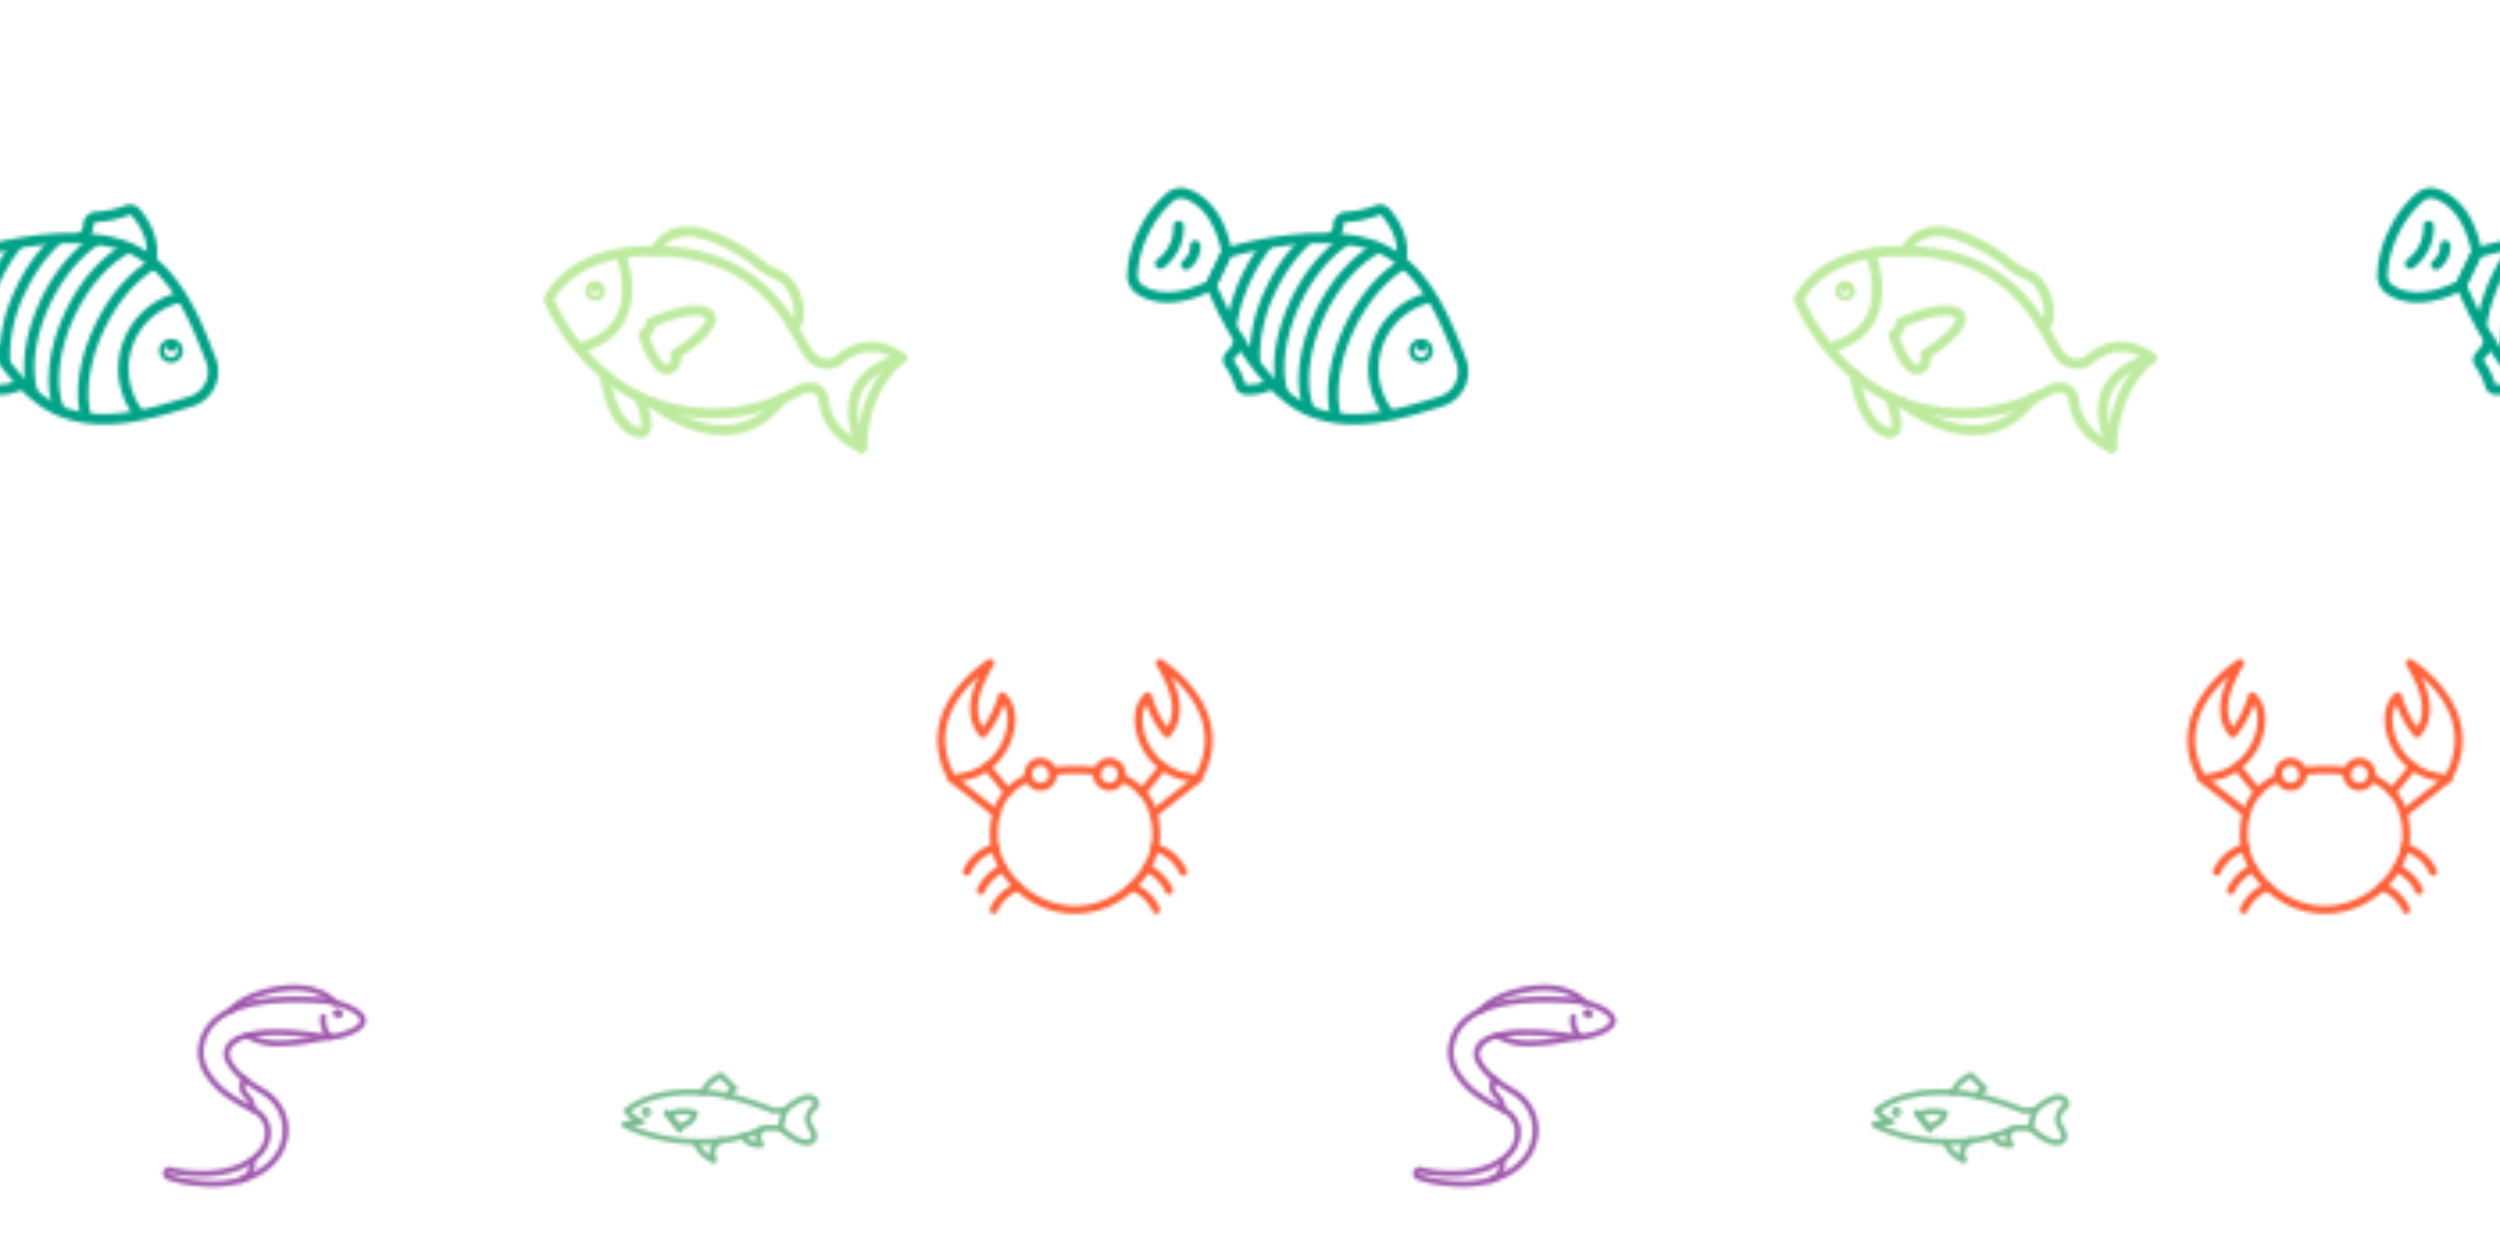<svg xmlns="http://www.w3.org/2000/svg" xmlns:xlink="http://www.w3.org/1999/xlink" xmlns:fi="http://pattern.flaticon.com/" x="0" y="0" width="700" height="350" viewBox="0 0 700 350"><rect x="0px" y="0px" width="100%" height="100%" opacity="1" fill="#ffffff"/><defs><g transform="matrix(0.811 0 0 0.811 171 283)" id="L1_62"><path d="m31.031 46.255c-10.9 0-21.061-2.818-26.826-6.106a1 1 0 0 1 .259-1.84c1.056-.257 2.058-.446 2.941-.584a21.06 21.06 0 0 1 -2.677-2.463 1 1 0 0 1 .107-1.462c4.367-3.5 12.62-7.468 27.088-6.547 9.1.424 17.544 3.6 24.355 6.186l3.772-.039a1.075 1.075 0 0 1 .8.381 1 1 0 0 1 .184.864l-1.52 6.02a1 1 0 0 1 -.97.755h-5.044a50.743 50.743 0 0 1 -22.469 4.835zm-23.287-6.555c10.381 4.67 29.875 7.474 45.066-.171a1.007 1.007 0 0 1 .45-.107h4.5l1.012-4.007-2.663.027a1.154 1.154 0 0 1 -.364-.065c-6.709-2.545-15.058-5.712-23.933-6.126-12.912-.823-20.558 2.354-24.848 5.442a9.543 9.543 0 0 0 4.045 2.691 1 1 0 0 1 -.176 1.975c-.018.001-1.287.059-3.089.341z" fill="#79bd8f"/><path d="m34.7 52.058.923-.385-.927.376a7.082 7.082 0 0 1 -.2-5.185 5.517 5.517 0 0 1 3.273-2.964 1 1 0 0 1 .729 1.862 3.557 3.557 0 0 0 -2.153 1.882 5.164 5.164 0 0 0 .2 3.633z" fill="#79bd8f"/><path d="m35.628 52.683a.981.981 0 0 1 -.47-.12 12.613 12.613 0 0 1 -6.845-6.952 1 1 0 1 1 1.841-.78 10.645 10.645 0 0 0 5.84 5.913.993.993 0 0 1 .338.222 1 1 0 0 1 -.7 1.717z" fill="#79bd8f"/><path d="m51.832 47.333c-6.079 0-6.877-3.71-6.908-3.869a1 1 0 0 1 1.959-.4c.028.111.483 1.718 3.367 2.16a4.941 4.941 0 0 1 .718-4.7 1 1 0 1 1 1.558 1.254c-1.34 1.667.132 4 .147 4.021a1 1 0 0 1 -.841 1.541z" fill="#79bd8f"/><path d="m40.569 30.447a1.018 1.018 0 0 1 -.218-.024 1 1 0 0 1 -.759-1.193 4.3 4.3 0 0 1 1.553-2.5l-3.245-3.23a10.411 10.411 0 0 0 -5.115 5.109 1 1 0 0 1 -1.87-.71 12.256 12.256 0 0 1 6.855-6.514 1 1 0 0 1 1.067.224l4.652 4.642a1 1 0 0 1 -.439 1.671 2.381 2.381 0 0 0 -1.51 1.745 1 1 0 0 1 -.971.78z" fill="#79bd8f"/><circle cx="12" cy="35" r="1" fill="#79bd8f"/><path d="m12.4 36.7a1.693 1.693 0 1 1 1.694-1.7 1.7 1.7 0 0 1 -1.694 1.7zm0-2.386a.693.693 0 1 0 .693.692.694.694 0 0 0 -.693-.696z" fill="#79bd8f"/><path d="m23.152 41.049a1 1 0 0 1 -.786-.382l-3.025-3.841a1 1 0 0 1 .02-1.263c.246-.292 2.612-2.808 9.931-1.231a1 1 0 0 1 .788 1.041c-.013.186-.366 4.556-6.758 5.661a.976.976 0 0 1 -.17.015zm-1.577-4.618 1.984 2.518c2.764-.621 3.844-1.972 4.263-2.865-3.432-.584-5.334-.084-6.247.347z" fill="#79bd8f"/><path d="m24 42.127a1 1 0 0 1 -.786-.381l-4.725-6a1 1 0 0 1 1.572-1.238l4.724 6a1 1 0 0 1 -.785 1.619z" fill="#79bd8f"/><path d="m67.589 46.475c-4.151 0-9.127-4.727-9.75-5.335a1 1 0 0 1 1.4-1.432c1.561 1.522 6.621 5.636 9.292 4.607.507-.194.633-.427.684-.586.088-.276.164-1.118-1.049-2.958a5.962 5.962 0 0 1 1.232-8c.558-.429.6-.594.605-.612-.349-.908-.831-1.112-1.164-1.191-2.037-.476-6.049 2.3-8.1 4.17a1 1 0 1 1 -1.345-1.481c.625-.566 6.2-5.514 9.907-4.635a3.579 3.579 0 0 1 2.556 2.365c.605 1.556-.733 2.584-1.237 2.97a3.956 3.956 0 0 0 -.78 5.313c1.242 1.883 1.673 3.455 1.283 4.671a2.932 2.932 0 0 1 -1.871 1.842 4.6 4.6 0 0 1 -1.663.292z" fill="#79bd8f"/></g><g transform="matrix(1.373 0.359 -0.359 1.373 165.748 33.252)" id="L1_63"><path d="m28.9 52.332c-17.928.001-28.847-14.984-28.964-15.147a1 1 0 0 1 -.157-.819c2.821-11.512 16.477-14.655 17.057-14.783 19.983-6 30.518 5.1 35.016 9.833a19.242 19.242 0 0 0 1.921 1.877c2.318 1.686 3.977.492 4.363.157 5.351-8.155 13.249-4.14 13.328-4.1a1 1 0 0 1 .353 1.461c-3.525 5.006-4.49 10.988-2.95 18.288a1 1 0 0 1 -1.152 1.191c-5.152-.906-8.532-3.416-10.333-7.671a1.651 1.651 0 0 0 -2.221-1.163 3.959 3.959 0 0 0 -1.709 1.058 34.345 34.345 0 0 1 -20.313 9.54 32.956 32.956 0 0 1 -4.239.278zm-27.059-15.946c1.9 2.419 13.426 15.977 31.04 13.686a32.4 32.4 0 0 0 19.163-8.972 5.925 5.925 0 0 1 2.586-1.567 3.616 3.616 0 0 1 4.594 2.313c.883 2.088 2.6 4.905 7.4 6.168-1.117-6.64-.155-12.448 2.862-17.3-1.992-.626-6.407-1.237-9.741 3.934a1.045 1.045 0 0 1 -.133.165 5.315 5.315 0 0 1 -7.017.1 19.1 19.1 0 0 1 -2.195-2.121c-4.6-4.848-14.184-14.939-33.061-9.275-.197.046-12.709 2.943-15.498 12.869z" fill="#beeb9f"/><path d="m67.889 50.308a1 1 0 0 1 -.794-.392c-3.212-4.19-4.518-8.073-3.884-11.54.615-3.359 3.059-6.383 7.262-8.989a1 1 0 1 1 1.054 1.7c-3.7 2.295-5.839 4.869-6.348 7.649-.529 2.889.65 6.241 3.5 9.963a1 1 0 0 1 -.793 1.609z" fill="#beeb9f"/><path d="m48.861 30.791a1 1 0 0 1 -.766-1.642c.486-.581.413-1.807-.19-3.2-1.014-2.338-3.106-4.312-4.663-4.4a14.141 14.141 0 0 1 -4.669-1.361 32.865 32.865 0 0 0 -10.332-2.708c-7.734-.8-8.592 4.551-8.625 4.779a1 1 0 1 1 -1.979-.283c.01-.075 1.185-7.48 10.809-6.485a35.022 35.022 0 0 1 10.894 2.852 12.591 12.591 0 0 0 4.014 1.21c2.664.15 5.229 2.932 6.386 5.6.934 2.153.893 4.076-.111 5.278a1 1 0 0 1 -.768.36z" fill="#beeb9f"/><path d="m36.106 54.438a28.44 28.44 0 0 1 -10.894-2.384 1 1 0 0 1 .846-1.812c.086.04 8.624 3.946 15.714 1.216a13.568 13.568 0 0 0 7.6-7.856 1 1 0 0 1 1.842.779c-1.873 4.43-4.813 7.44-8.738 8.948a17.75 17.75 0 0 1 -6.37 1.109z" fill="#beeb9f"/><path d="m24.326 58.6c-.092 0-.188 0-.287-.009-6.064-.4-9.537-9.573-9.682-9.964a1 1 0 1 1 1.875-.7c.862 2.321 3.966 8.4 7.935 8.663a1.021 1.021 0 0 0 .585-.063c.121-.233-.062-1.713-2.56-5.163a1 1 0 0 1 1.62-1.173c3.415 4.717 3.165 6.433 2.68 7.315a2.253 2.253 0 0 1 -2.166 1.094z" fill="#beeb9f"/><path d="m9.612 44.994a1 1 0 0 1 -.434-1.907c2.893-1.768 4.669-3.988 5.28-6.6 1.019-4.359-1.391-9.025-2.918-11.419a1 1 0 0 1 1.685-1.076c2.073 3.248 4.307 8.131 3.18 12.95-.744 3.182-2.856 5.842-6.276 7.908a1 1 0 0 1 -.517.144z" fill="#beeb9f"/><circle cx="9" cy="32" r="1" fill="#beeb9f"/><path d="m9.228 34.654a1.968 1.968 0 1 1 1.972-1.968 1.97 1.97 0 0 1 -1.972 1.968zm0-2.936a.968.968 0 1 0 .968.968.969.969 0 0 0 -.968-.968z" fill="#beeb9f"/><path d="m26.384 45.15c-2.647 0-5.671-4.476-6.615-5.987a1 1 0 0 1 .121-1.217 1.431 1.431 0 0 0 .5-1.635 1 1 0 0 1 .334-.994c.786-.656 7.8-6.364 11.557-4.826a2.256 2.256 0 0 1 1.4 1.631c.563 2.577-3.265 7.166-4.811 8.89a3.383 3.383 0 0 1 .13 2.088 2.954 2.954 0 0 1 -1.667 1.836 2.186 2.186 0 0 1 -.949.214zm-4.53-6.45c1.755 2.619 3.948 4.743 4.615 4.428.5-.241.583-.5.609-.588a1.8 1.8 0 0 0 -.241-1.2 1.01 1.01 0 0 1 .123-1.2c2.507-2.685 5.045-6.352 4.773-7.595-.016-.07-.03-.135-.205-.207-1.8-.741-6.23 1.883-9.079 4.152a3.07 3.07 0 0 1 -.595 2.21z" fill="#beeb9f"/></g><g transform="matrix(1.101 0 0 1.101 260.27 179.443)" id="L1_64"><path d="m37 69.389c-12.4 0-21.665-10.511-21.665-19.909 0-7.645 3.2-12.888 9.5-15.582a1 1 0 0 1 .786 1.839c-5.579 2.384-8.29 6.879-8.29 13.743 0 8.282 8.59 17.909 19.665 17.909s19.669-9.627 19.669-17.909c0-6.864-2.711-11.359-8.29-13.743a1 1 0 0 1 .786-1.839c6.306 2.694 9.5 7.937 9.5 15.582.004 9.398-9.261 19.909-21.661 19.909z" fill="#ff6138"/><path d="m42.672 34.18a1.02 1.02 0 0 1 -.145-.01 41.577 41.577 0 0 0 -11.054 0 1.018 1.018 0 0 1 -1.155-.99.99.99 0 0 1 .928-1 43.641 43.641 0 0 1 11.568.008 1 1 0 0 1 -.142 1.99z" fill="#ff6138"/><path d="m28.251 38.1a4.164 4.164 0 1 1 4.164-4.163 4.168 4.168 0 0 1 -4.164 4.163zm0-6.327a2.164 2.164 0 1 0 2.164 2.164 2.166 2.166 0 0 0 -2.164-2.169z" fill="#ff6138"/><path d="m45.749 38.1a4.164 4.164 0 1 1 4.163-4.163 4.169 4.169 0 0 1 -4.163 4.163zm0-6.327a2.164 2.164 0 1 0 2.163 2.164 2.167 2.167 0 0 0 -2.163-2.169z" fill="#ff6138"/><path d="m9.478 59.733a1 1 0 0 1 -.909-1.418 12.023 12.023 0 0 1 7.848-6.689 1 1 0 1 1 .547 1.924 10.071 10.071 0 0 0 -6.577 5.6 1 1 0 0 1 -.909.583z" fill="#ff6138"/><path d="m13.06 64.5a.988.988 0 0 1 -.415-.091 1 1 0 0 1 -.494-1.325 11.833 11.833 0 0 1 6.231-6.125 1 1 0 0 1 .793 1.836 9.889 9.889 0 0 0 -5.2 5.121 1 1 0 0 1 -.915.584z" fill="#ff6138"/><path d="m16.334 69.389a1 1 0 0 1 -.909-1.415 11.923 11.923 0 0 1 6.8-6.358 1 1 0 0 1 .7 1.874 9.83 9.83 0 0 0 -5.679 5.315 1 1 0 0 1 -.912.584z" fill="#ff6138"/><path d="m64.522 59.757a1 1 0 0 1 -.911-.587 9.986 9.986 0 0 0 -6.573-5.62 1 1 0 0 1 .542-1.925 11.933 11.933 0 0 1 7.853 6.719 1 1 0 0 1 -.5 1.323.978.978 0 0 1 -.411.09z" fill="#ff6138"/><path d="m60.94 64.5a1 1 0 0 1 -.91-.584 9.889 9.889 0 0 0 -5.2-5.121 1 1 0 0 1 .793-1.836 11.833 11.833 0 0 1 6.231 6.125 1 1 0 0 1 -.494 1.325.988.988 0 0 1 -.42.091z" fill="#ff6138"/><path d="m57.666 69.389a1 1 0 0 1 -.911-.584 9.83 9.83 0 0 0 -5.679-5.315 1 1 0 1 1 .7-1.874 11.923 11.923 0 0 1 6.8 6.358 1 1 0 0 1 -.909 1.415z" fill="#ff6138"/><path d="m17.046 44.928a1 1 0 0 1 -.616-.213l-11.27-8.826a1 1 0 1 1 1.234-1.574l11.269 8.826a1 1 0 0 1 -.617 1.787z" fill="#ff6138"/><path d="m19.941 39.519a1 1 0 0 1 -.774-.367l-5.338-6.525a1 1 0 0 1 1.548-1.267l5.338 6.525a1 1 0 0 1 -.774 1.634z" fill="#ff6138"/><path d="m5.776 36.1a1 1 0 0 1 -.873-.513c-10.2-18.282 9.808-30.71 10.011-30.833a1 1 0 0 1 1.386 1.362c-2.89 4.939-5.714 11.106-2.679 15.873a28.59 28.59 0 0 0 3.879-8.181 1 1 0 0 1 1.563-.554c.127.094 3.1 2.358 2.7 7.639a16.2 16.2 0 0 1 -6.56 11.9 14.92 14.92 0 0 1 -6.203 2.7l-3.032.59a.962.962 0 0 1 -.192.017zm6.655-27c-4.84 4.2-12.248 13.121-6.123 24.88l2.311-.45a12.881 12.881 0 0 0 5.325-2.292 14.286 14.286 0 0 0 5.83-10.493 7.95 7.95 0 0 0 -.9-4.646 27.482 27.482 0 0 1 -4.548 8.193 1.062 1.062 0 0 1 -.756.327 1 1 0 0 1 -.745-.351c-4.06-4.759-2.391-10.851-.394-15.163z" fill="#ff6138"/><path d="m56.954 44.928a1 1 0 0 1 -.617-1.787l11.269-8.826a1 1 0 0 1 1.234 1.574l-11.27 8.826a1 1 0 0 1 -.616.213z" fill="#ff6138"/><path d="m54.059 39.519a1 1 0 0 1 -.774-1.634l5.338-6.525a1 1 0 0 1 1.548 1.267l-5.338 6.525a1 1 0 0 1 -.774.367z" fill="#ff6138"/><path d="m68.224 36.1a.962.962 0 0 1 -.192-.019l-3.032-.588a14.843 14.843 0 0 1 -6.145-2.656 16.245 16.245 0 0 1 -6.624-11.943c-.392-5.281 2.577-7.545 2.7-7.639a1 1 0 0 1 1.563.554 28.59 28.59 0 0 0 3.885 8.181c3.035-4.767.211-10.934-2.679-15.873a1 1 0 0 1 1.382-1.36c.2.123 20.208 12.551 10.011 30.833a1 1 0 0 1 -.869.51zm-14-15.357a14.25 14.25 0 0 0 5.776 10.457 12.939 12.939 0 0 0 5.378 2.332l2.311.45c6.128-11.761-1.28-20.682-6.12-24.877 2 4.312 3.666 10.4-.39 15.163a1 1 0 0 1 -.745.351 1.025 1.025 0 0 1 -.756-.327 27.524 27.524 0 0 1 -4.549-8.192 7.967 7.967 0 0 0 -.9 4.647z" fill="#ff6138"/></g><g transform="matrix(1.303 0.629 -0.629 1.303 -7.49 15.485)" id="L1_65"><path d="m44.02 55.719c-9.587 0-21.783-8.777-27.479-13.964l-.327-.3v-7.786l.327-.3c5.7-5.186 17.891-13.964 27.479-13.964 9.728 0 17.426 7.138 23.046 12.35l.681.63a7.065 7.065 0 0 1 0 10.351l-.681.63c-5.62 5.215-13.318 12.353-23.046 12.353zm-25.806-15.147c5.61 5.028 17.005 13.147 25.806 13.147 8.943 0 16.309-6.83 21.687-11.817l.682-.632a5.063 5.063 0 0 0 0-7.413l-.682-.632c-5.378-4.987-12.744-11.817-21.687-11.817-8.8 0-20.2 8.125-25.806 13.148z" fill="#00a388"/><path d="m6.308 48.923a10.2 10.2 0 0 1 -1.281-.081 4.259 4.259 0 0 1 -3.327-2.606 21.356 21.356 0 0 1 -1.7-8.694 21.289 21.289 0 0 1 1.7-8.651 4.259 4.259 0 0 1 3.324-2.606c7.558-.964 12.806 6.944 13.025 7.281l.162.248v7.5l-.162.249c-.203.316-4.874 7.36-11.741 7.36zm-.029-20.717a7.727 7.727 0 0 0 -1 .064 2.253 2.253 0 0 0 -1.736 1.4 19.349 19.349 0 0 0 -1.537 7.871 19.421 19.421 0 0 0 1.537 7.914 2.256 2.256 0 0 0 1.736 1.4c5.656.717 10.05-4.925 10.934-6.155v-6.275c-.83-1.157-4.764-6.219-9.934-6.219z" fill="#00a388"/><path d="m58.905 49.62a15.27 15.27 0 0 1 -8.77-13.772 15 15 0 0 1 5.975-12.057l1.208 1.593a13.014 13.014 0 0 0 -5.183 10.464 13.261 13.261 0 0 0 7.617 11.961z" fill="#00a388"/><circle cx="59" cy="34" r="1" fill="#00a388"/><path d="m59.329 37.151a2.292 2.292 0 1 1 2.292-2.292 2.294 2.294 0 0 1 -2.292 2.292zm0-3.584a1.292 1.292 0 1 0 1.292 1.292 1.294 1.294 0 0 0 -1.292-1.292z" fill="#00a388"/><path d="m49.482 54.375c-3.508-3.836-5.6-10.463-5.6-17.725 0-6.284 1.585-12.164 4.349-16.132l1.641 1.144c-2.536 3.64-3.99 9.1-3.99 14.988 0 6.675 1.946 12.95 5.078 16.375z" fill="#00a388"/><path d="m44.314 55.463c-4.147-3.509-6.724-10.718-6.724-18.813 0-6.611 1.813-12.9 4.849-16.822l1.582 1.224c-2.775 3.584-4.431 9.415-4.431 15.6 0 7.409 2.361 14.194 6.016 17.287z" fill="#00a388"/><path d="m38.215 54.689c-3.697-3.789-5.905-10.529-5.905-18.039 0-5.893 1.427-11.532 3.914-15.474l1.692 1.068c-2.292 3.63-3.606 8.881-3.606 14.406 0 6.9 2.044 13.272 5.336 16.642z" fill="#00a388"/><path d="m30.543 51.469a30.217 30.217 0 0 1 -3.513-14.819 32.469 32.469 0 0 1 2.245-12.22l1.85.76a30.454 30.454 0 0 0 -2.095 11.46 28.2 28.2 0 0 0 3.247 13.821l.133.232v.267l-1.009.005z" fill="#00a388"/><path d="m23.278 46.886a33.942 33.942 0 0 1 -1.528-10.236 34.772 34.772 0 0 1 .876-7.877l1.948.454a32.734 32.734 0 0 0 -.824 7.423 31.924 31.924 0 0 0 1.432 9.624z" fill="#00a388"/><path d="m34.069 23.875a1 1 0 0 1 -.779-1.626 2.07 2.07 0 0 0 .12-1.987 2.568 2.568 0 0 1 1.132-3.315 17.667 17.667 0 0 0 4.6-3.587 2.48 2.48 0 0 1 2.8-.568c3.951 1.754 6.435 4.431 7.381 7.957a1 1 0 1 1 -1.932.518c-.793-2.954-2.841-5.129-6.261-6.647a.482.482 0 0 0 -.538.113 19.6 19.6 0 0 1 -5.122 3.983.573.573 0 0 0 -.225.761 4.049 4.049 0 0 1 -.4 4.024 1 1 0 0 1 -.776.374z" fill="#00a388"/><path d="m31.58 57.461a2.145 2.145 0 0 1 -1.556-.669 13.244 13.244 0 0 0 -3.468-2.706 2.2 2.2 0 0 1 -.973-2.84 5.238 5.238 0 0 0 .241-2.482.97.97 0 0 1 .176-1.378 1.027 1.027 0 0 1 1.424.18c.863 1.073.346 3.662 0 4.464-.014.034-.08.21.067.287a15.269 15.269 0 0 1 3.99 3.1.14.14 0 0 0 .149.034 8.658 8.658 0 0 0 3.737-2.9 1 1 0 0 1 1.65 1.131 10.61 10.61 0 0 1 -4.576 3.6 2.12 2.12 0 0 1 -.861.179z" fill="#00a388"/><path d="m6.574 42.626a1 1 0 0 1 -.9-1.441 7.742 7.742 0 0 0 0-7.243 1 1 0 0 1 1.8-.882 9.749 9.749 0 0 1 0 9.007 1 1 0 0 1 -.9.559z" fill="#00a388"/><path d="m11.142 40.6a1 1 0 0 1 -.9-1.442 3.4 3.4 0 0 0 0-3.179 1 1 0 1 1 1.794-.883 5.347 5.347 0 0 1 0 4.945 1 1 0 0 1 -.894.559z" fill="#00a388"/></g><g transform="matrix(0.811 0 0 0.811 44 273)" id="L1_66"><path d="m19.046 73.143a52.635 52.635 0 0 1 -7.518-.572 39.866 39.866 0 0 1 -8-1.9 2.254 2.254 0 0 1 -1.48-2.122 2.228 2.228 0 0 1 .883-1.786 2.251 2.251 0 0 1 1.979-.386 34.956 34.956 0 0 0 7.156 1.1c7.123.48 13.084-.516 17.7-2.965a15.678 15.678 0 0 0 6.034-5.167 9.051 9.051 0 0 0 1.27-6.619 7.8 7.8 0 0 0 -3.725-5.026c-.392-.234-1.029-.549-1.7-.883-.788-.39-1.682-.832-2.5-1.3a50.718 50.718 0 0 1 -4.637-2.876 27.727 27.727 0 0 1 -8.39-8.669 15.179 15.179 0 0 1 -2.044-7.313 15.482 15.482 0 0 1 1.984-7.519 17.4 17.4 0 0 1 4.965-5.467 25.26 25.26 0 0 1 5.723-3.056 45.824 45.824 0 0 1 11.164-2.617 85.171 85.171 0 0 1 10.75-.552 101.134 101.134 0 0 1 10.46.6c3.271.368 13.368 3.46 12.911 7.956a4.3 4.3 0 0 1 -1.8 2.842c-3.141 2.53-9.765 3.941-12.519 3.626-.19-.022-.375-.051-.559-.086l-.112-.023a88.191 88.191 0 0 0 -9-1.242 71.648 71.648 0 0 0 -9.055-.26 34.39 34.39 0 0 0 -8.227 1.2 9.251 9.251 0 0 0 -4.986 2.939 4.519 4.519 0 0 0 -.75 1.922 4.281 4.281 0 0 0 .458 2.16 17.808 17.808 0 0 0 4.934 5.759 42.207 42.207 0 0 0 3.58 2.632q.945.618 1.925 1.206l.253.149c.6.353 1.509.885 2.229 1.418a16.3 16.3 0 0 1 6.791 11.127 16.844 16.844 0 0 1 -3.23 12.182 18.561 18.561 0 0 1 -4.387 4.229 27.428 27.428 0 0 1 -4.93 2.759 34.129 34.129 0 0 1 -13.6 2.6zm-14.739-4.85a.265.265 0 0 0 -.163.056.24.24 0 0 0 -.1.2.251.251 0 0 0 .155.239 37.954 37.954 0 0 0 7.606 1.8c7.87 1.136 14.426.521 20.048-1.881a25.508 25.508 0 0 0 4.578-2.563 16.57 16.57 0 0 0 3.92-3.775 14.85 14.85 0 0 0 2.856-10.746 14.492 14.492 0 0 0 -5.98-9.756c-.652-.481-1.5-.982-2.069-1.313l-.258-.154q-1.019-.611-2-1.254a43.917 43.917 0 0 1 -3.753-2.759 20.054 20.054 0 0 1 -5.486-6.482 6.147 6.147 0 0 1 -.621-3.207 6.449 6.449 0 0 1 1.115-2.865c1.054-1.54 3.21-2.863 6.043-3.687a36.391 36.391 0 0 1 8.71-1.276 73.234 73.234 0 0 1 9.31.266 90.12 90.12 0 0 1 9.224 1.273l.106.022c.125.024.262.045.4.061 2.38.272 8.4-1.077 11.035-3.2a2.489 2.489 0 0 0 1.062-1.485c.239-2.353-7.424-5.349-11.144-5.768a99.235 99.235 0 0 0 -10.255-.592 82.987 82.987 0 0 0 -10.49.537 43.964 43.964 0 0 0 -10.684 2.5 23.332 23.332 0 0 0 -5.278 2.816 15.408 15.408 0 0 0 -4.4 4.831 13.1 13.1 0 0 0 -1.27 3.124 12.94 12.94 0 0 0 -.454 3.4 13.173 13.173 0 0 0 1.78 6.331 25.879 25.879 0 0 0 7.81 8.031 49.254 49.254 0 0 0 4.459 2.764c.776.442 1.642.87 2.4 1.248.743.368 1.383.685 1.848.963a9.78 9.78 0 0 1 4.656 6.308 10.923 10.923 0 0 1 -1.523 8.094c-1.622 2.688-4.589 4.68-6.79 5.876-4.959 2.629-11.273 3.7-18.775 3.2a36.813 36.813 0 0 1 -7.55-1.17.339.339 0 0 0 -.078-.007z" fill="#9f57ad"/><path d="m28.744 71.868a1 1 0 0 1 -.411-1.913c4.344-1.951 3.485-5.4 3.373-5.787a1 1 0 0 1 1.916-.577c.572 1.881.376 6.012-4.469 8.188a.993.993 0 0 1 -.409.089z" fill="#9f57ad"/><path d="m32.831 47.294a1 1 0 0 1 -.921-1.389s.378-1.381-1.842-3.684c-2.75-2.854-1.511-5.725-.473-6.845a1 1 0 0 1 1.471 1.355c-.285.319-1.584 2 .442 4.1 3.186 3.307 2.351 5.6 2.245 5.849a1 1 0 0 1 -.922.614z" fill="#9f57ad"/><path d="m25.375 13.293a1 1 0 0 1 -.775-1.633c.21-.257 5.321-6.295 18.56-7.965 13.417-1.695 18.622 4.891 18.84 5.172a1 1 0 1 1 -1.588 1.215c-.187-.24-4.8-5.944-16.995-4.4-12.38 1.561-17.222 7.2-17.269 7.254a1 1 0 0 1 -.773.357z" fill="#9f57ad"/><path d="m42.188 24.61a21.437 21.437 0 0 1 -11.069-2.6l-.4-.2a1 1 0 0 1 .886-1.793l.4.2c3.7 1.848 8.308 4.149 25.6.29a1 1 0 0 1 .436 1.952 74.528 74.528 0 0 1 -15.853 2.151z" fill="#9f57ad"/><path d="m59.778 22.47a1 1 0 0 1 -.722-.308 8.94 8.94 0 0 1 -2.682-7.843 1 1 0 0 1 1.975.322 7 7 0 0 0 2.151 6.138 1 1 0 0 1 -.723 1.691z" fill="#9f57ad"/><circle cx="62" cy="13" r="1" fill="#9f57ad"/><path d="m62.549 14.98a1.593 1.593 0 1 1 1.592-1.592 1.594 1.594 0 0 1 -1.592 1.592zm0-2.185a.593.593 0 1 0 .592.593.594.594 0 0 0 -.592-.588z" fill="#9f57ad"/></g></defs><g fi:class="KUsePattern"><pattern id="pattern_L1_62" width="350" height="350" patternUnits="userSpaceOnUse"><use xlink:href="#L1_62" x="-350" y="-350"/><use xlink:href="#L1_62" x="0" y="-350"/><use xlink:href="#L1_62" x="350" y="-350"/><use xlink:href="#L1_62" x="-350" y="0"/><use xlink:href="#L1_62" x="0" y="0"/><use xlink:href="#L1_62" x="350" y="0"/><use xlink:href="#L1_62" x="-350" y="350"/><use xlink:href="#L1_62" x="0" y="350"/><use xlink:href="#L1_62" x="350" y="350"/></pattern><rect x="0" y="0" width="100%" height="100%" fill="url(#pattern_L1_62)"/></g><g fi:class="KUsePattern"><pattern id="pattern_L1_63" width="350" height="350" patternUnits="userSpaceOnUse"><use xlink:href="#L1_63" x="-350" y="-350"/><use xlink:href="#L1_63" x="0" y="-350"/><use xlink:href="#L1_63" x="350" y="-350"/><use xlink:href="#L1_63" x="-350" y="0"/><use xlink:href="#L1_63" x="0" y="0"/><use xlink:href="#L1_63" x="350" y="0"/><use xlink:href="#L1_63" x="-350" y="350"/><use xlink:href="#L1_63" x="0" y="350"/><use xlink:href="#L1_63" x="350" y="350"/></pattern><rect x="0" y="0" width="100%" height="100%" fill="url(#pattern_L1_63)"/></g><g fi:class="KUsePattern"><pattern id="pattern_L1_64" width="350" height="350" patternUnits="userSpaceOnUse"><use xlink:href="#L1_64" x="-350" y="-350"/><use xlink:href="#L1_64" x="0" y="-350"/><use xlink:href="#L1_64" x="350" y="-350"/><use xlink:href="#L1_64" x="-350" y="0"/><use xlink:href="#L1_64" x="0" y="0"/><use xlink:href="#L1_64" x="350" y="0"/><use xlink:href="#L1_64" x="-350" y="350"/><use xlink:href="#L1_64" x="0" y="350"/><use xlink:href="#L1_64" x="350" y="350"/></pattern><rect x="0" y="0" width="100%" height="100%" fill="url(#pattern_L1_64)"/></g><g fi:class="KUsePattern"><pattern id="pattern_L1_65" width="350" height="350" patternUnits="userSpaceOnUse"><use xlink:href="#L1_65" x="-350" y="-350"/><use xlink:href="#L1_65" x="0" y="-350"/><use xlink:href="#L1_65" x="350" y="-350"/><use xlink:href="#L1_65" x="-350" y="0"/><use xlink:href="#L1_65" x="0" y="0"/><use xlink:href="#L1_65" x="350" y="0"/><use xlink:href="#L1_65" x="-350" y="350"/><use xlink:href="#L1_65" x="0" y="350"/><use xlink:href="#L1_65" x="350" y="350"/></pattern><rect x="0" y="0" width="100%" height="100%" fill="url(#pattern_L1_65)"/></g><g fi:class="KUsePattern"><pattern id="pattern_L1_66" width="350" height="350" patternUnits="userSpaceOnUse"><use xlink:href="#L1_66" x="-350" y="-350"/><use xlink:href="#L1_66" x="0" y="-350"/><use xlink:href="#L1_66" x="350" y="-350"/><use xlink:href="#L1_66" x="-350" y="0"/><use xlink:href="#L1_66" x="0" y="0"/><use xlink:href="#L1_66" x="350" y="0"/><use xlink:href="#L1_66" x="-350" y="350"/><use xlink:href="#L1_66" x="0" y="350"/><use xlink:href="#L1_66" x="350" y="350"/></pattern><rect x="0" y="0" width="100%" height="100%" fill="url(#pattern_L1_66)"/></g></svg>